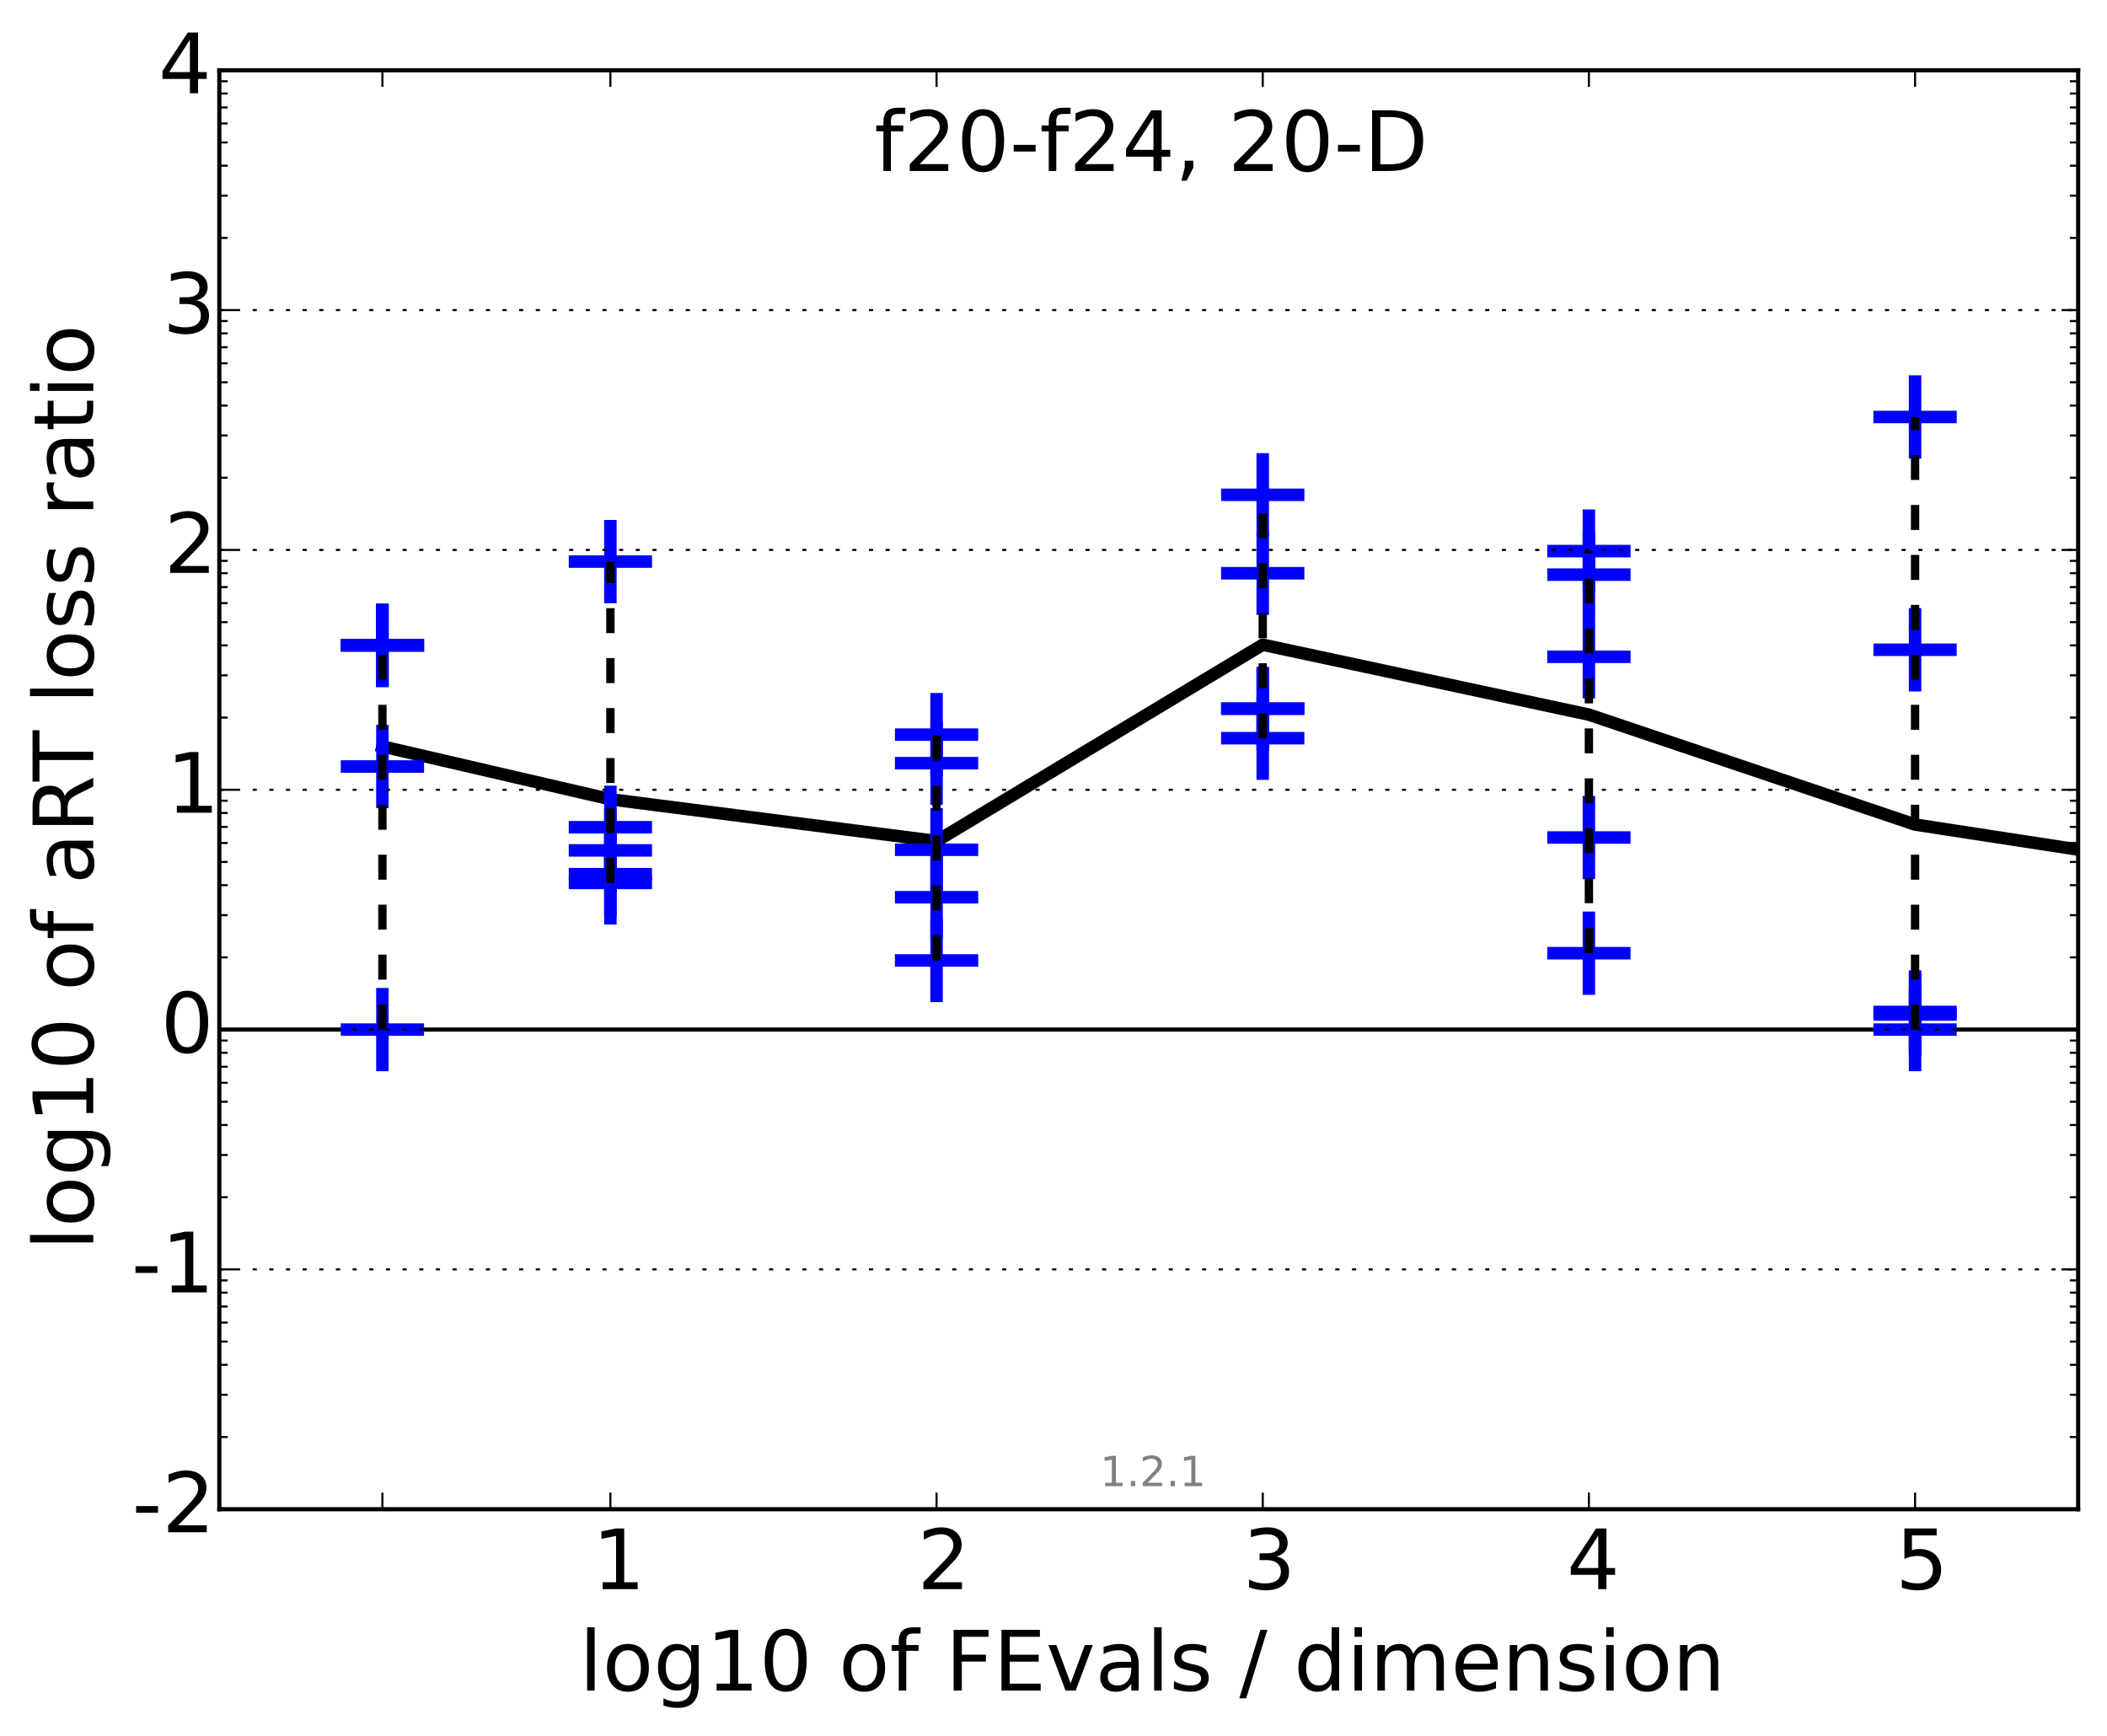 <?xml version="1.0" encoding="utf-8" standalone="no"?>
<!DOCTYPE svg PUBLIC "-//W3C//DTD SVG 1.1//EN"
  "http://www.w3.org/Graphics/SVG/1.1/DTD/svg11.dtd">
<!-- Created with matplotlib (http://matplotlib.org/) -->
<svg height="417pt" version="1.1" viewBox="0 0 506 417" width="506pt" xmlns="http://www.w3.org/2000/svg" xmlns:xlink="http://www.w3.org/1999/xlink">
 <defs>
  <style type="text/css">
*{stroke-linecap:butt;stroke-linejoin:round;}
  </style>
 </defs>
 <g id="figure_1">
  <g id="patch_1">
   <path d="
M0 417.391
L506.272 417.391
L506.272 0
L0 0
z
" style="fill:#ffffff;"/>
  </g>
  <g id="axes_1">
   <g id="patch_2">
    <path d="
M52.672 362.478
L499.072 362.478
L499.072 16.878
L52.672 16.878
z
" style="fill:#ffffff;"/>
   </g>
   <g id="line2d_1">
    <path clip-path="url(#pfbdf36199d)" d="
M52.672 247.278
L499.072 247.278" style="fill:none;stroke:#000000;stroke-linecap:square;"/>
   </g>
   <g id="line2d_2">
    <path clip-path="url(#pfbdf36199d)" d="
M91.837 179.275
L146.587 191.966
L224.917 202.002
L303.247 154.845
L381.577 171.64
L459.907 198.037
L507.272 205.315" style="fill:none;stroke:#000000;stroke-linecap:square;stroke-width:3;"/>
   </g>
   <g id="line2d_3">
    <defs>
     <path d="
M-10 0
L10 0
M0 10
L0 -10" id="m8baf3f8e83" style="stroke:#0000ff;stroke-width:3;"/>
    </defs>
    <g clip-path="url(#pfbdf36199d)">
     <use style="fill:#0000ff;stroke:#0000ff;stroke-width:3;" x="91.837" xlink:href="#m8baf3f8e83" y="154.999"/>
     <use style="fill:#0000ff;stroke:#0000ff;stroke-width:3;" x="91.837" xlink:href="#m8baf3f8e83" y="154.999"/>
     <use style="fill:#0000ff;stroke:#0000ff;stroke-width:3;" x="91.837" xlink:href="#m8baf3f8e83" y="154.999"/>
     <use style="fill:#0000ff;stroke:#0000ff;stroke-width:3;" x="91.837" xlink:href="#m8baf3f8e83" y="247.278"/>
     <use style="fill:#0000ff;stroke:#0000ff;stroke-width:3;" x="91.837" xlink:href="#m8baf3f8e83" y="184.096"/>
    </g>
   </g>
   <g id="line2d_4">
    <path clip-path="url(#pfbdf36199d)" d="
M91.837 247.278
L91.837 154.999" style="fill:none;stroke:#000000;stroke-dasharray:6,6;stroke-dashoffset:0.0;stroke-width:2;"/>
   </g>
   <g id="line2d_5">
    <g clip-path="url(#pfbdf36199d)">
     <use style="fill:#0000ff;stroke:#0000ff;stroke-width:3;" x="146.587" xlink:href="#m8baf3f8e83" y="134.881"/>
     <use style="fill:#0000ff;stroke:#0000ff;stroke-width:3;" x="146.587" xlink:href="#m8baf3f8e83" y="212.06"/>
     <use style="fill:#0000ff;stroke:#0000ff;stroke-width:3;" x="146.587" xlink:href="#m8baf3f8e83" y="204.242"/>
     <use style="fill:#0000ff;stroke:#0000ff;stroke-width:3;" x="146.587" xlink:href="#m8baf3f8e83" y="209.964"/>
     <use style="fill:#0000ff;stroke:#0000ff;stroke-width:3;" x="146.587" xlink:href="#m8baf3f8e83" y="198.684"/>
    </g>
   </g>
   <g id="line2d_6">
    <path clip-path="url(#pfbdf36199d)" d="
M146.587 212.06
L146.587 134.881" style="fill:none;stroke:#000000;stroke-dasharray:6,6;stroke-dashoffset:0.0;stroke-width:2;"/>
   </g>
   <g id="line2d_7">
    <g clip-path="url(#pfbdf36199d)">
     <use style="fill:#0000ff;stroke:#0000ff;stroke-width:3;" x="224.917" xlink:href="#m8baf3f8e83" y="230.677"/>
     <use style="fill:#0000ff;stroke:#0000ff;stroke-width:3;" x="224.917" xlink:href="#m8baf3f8e83" y="204.097"/>
     <use style="fill:#0000ff;stroke:#0000ff;stroke-width:3;" x="224.917" xlink:href="#m8baf3f8e83" y="215.497"/>
     <use style="fill:#0000ff;stroke:#0000ff;stroke-width:3;" x="224.917" xlink:href="#m8baf3f8e83" y="183.302"/>
     <use style="fill:#0000ff;stroke:#0000ff;stroke-width:3;" x="224.917" xlink:href="#m8baf3f8e83" y="176.437"/>
    </g>
   </g>
   <g id="line2d_8">
    <path clip-path="url(#pfbdf36199d)" d="
M224.917 230.677
L224.917 176.437" style="fill:none;stroke:#000000;stroke-dasharray:6,6;stroke-dashoffset:0.0;stroke-width:2;"/>
   </g>
   <g id="line2d_9">
    <g clip-path="url(#pfbdf36199d)">
     <use style="fill:#0000ff;stroke:#0000ff;stroke-width:3;" x="303.247" xlink:href="#m8baf3f8e83" y="170.204"/>
     <use style="fill:#0000ff;stroke:#0000ff;stroke-width:3;" x="303.247" xlink:href="#m8baf3f8e83" y="137.68"/>
     <use style="fill:#0000ff;stroke:#0000ff;stroke-width:3;" x="303.247" xlink:href="#m8baf3f8e83" y="170.209"/>
     <use style="fill:#0000ff;stroke:#0000ff;stroke-width:3;" x="303.247" xlink:href="#m8baf3f8e83" y="177.297"/>
     <use style="fill:#0000ff;stroke:#0000ff;stroke-width:3;" x="303.247" xlink:href="#m8baf3f8e83" y="118.837"/>
    </g>
   </g>
   <g id="line2d_10">
    <path clip-path="url(#pfbdf36199d)" d="
M303.247 177.297
L303.247 118.837" style="fill:none;stroke:#000000;stroke-dasharray:6,6;stroke-dashoffset:0.0;stroke-width:2;"/>
   </g>
   <g id="line2d_11">
    <g clip-path="url(#pfbdf36199d)">
     <use style="fill:#0000ff;stroke:#0000ff;stroke-width:3;" x="381.577" xlink:href="#m8baf3f8e83" y="201.143"/>
     <use style="fill:#0000ff;stroke:#0000ff;stroke-width:3;" x="381.577" xlink:href="#m8baf3f8e83" y="138.015"/>
     <use style="fill:#0000ff;stroke:#0000ff;stroke-width:3;" x="381.577" xlink:href="#m8baf3f8e83" y="132.364"/>
     <use style="fill:#0000ff;stroke:#0000ff;stroke-width:3;" x="381.577" xlink:href="#m8baf3f8e83" y="157.745"/>
     <use style="fill:#0000ff;stroke:#0000ff;stroke-width:3;" x="381.577" xlink:href="#m8baf3f8e83" y="228.934"/>
    </g>
   </g>
   <g id="line2d_12">
    <path clip-path="url(#pfbdf36199d)" d="
M381.577 228.934
L381.577 132.364" style="fill:none;stroke:#000000;stroke-dasharray:6,6;stroke-dashoffset:0.0;stroke-width:2;"/>
   </g>
   <g id="line2d_13">
    <g clip-path="url(#pfbdf36199d)">
     <use style="fill:#0000ff;stroke:#0000ff;stroke-width:3;" x="459.907" xlink:href="#m8baf3f8e83" y="247.278"/>
     <use style="fill:#0000ff;stroke:#0000ff;stroke-width:3;" x="459.907" xlink:href="#m8baf3f8e83" y="243.665"/>
     <use style="fill:#0000ff;stroke:#0000ff;stroke-width:3;" x="459.907" xlink:href="#m8baf3f8e83" y="156.057"/>
     <use style="fill:#0000ff;stroke:#0000ff;stroke-width:3;" x="459.907" xlink:href="#m8baf3f8e83" y="100.145"/>
     <use style="fill:#0000ff;stroke:#0000ff;stroke-width:3;" x="459.907" xlink:href="#m8baf3f8e83" y="243.04"/>
    </g>
   </g>
   <g id="line2d_14">
    <path clip-path="url(#pfbdf36199d)" d="
M459.907 247.278
L459.907 100.145" style="fill:none;stroke:#000000;stroke-dasharray:6,6;stroke-dashoffset:0.0;stroke-width:2;"/>
   </g>
   <g id="line2d_15">
    <g clip-path="url(#pfbdf36199d)">
     <use style="fill:#0000ff;stroke:#0000ff;stroke-width:3;" x="538.237" xlink:href="#m8baf3f8e83" y="247.278"/>
     <use style="fill:#0000ff;stroke:#0000ff;stroke-width:3;" x="538.237" xlink:href="#m8baf3f8e83" y="247.278"/>
     <use style="fill:#0000ff;stroke:#0000ff;stroke-width:3;" x="538.237" xlink:href="#m8baf3f8e83" y="156.057"/>
     <use style="fill:#0000ff;stroke:#0000ff;stroke-width:3;" x="538.237" xlink:href="#m8baf3f8e83" y="156.711"/>
     <use style="fill:#0000ff;stroke:#0000ff;stroke-width:3;" x="538.237" xlink:href="#m8baf3f8e83" y="243.04"/>
    </g>
   </g>
   <g id="line2d_16">
    <path clip-path="url(#pfbdf36199d)" d="
M538.237 247.278" style="fill:none;stroke:#000000;stroke-dasharray:6,6;stroke-dashoffset:0.0;stroke-width:2;"/>
   </g>
   <g id="line2d_17">
    <path clip-path="url(#pfbdf36199d)" d="
M521.149 362.478" style="fill:none;stroke:#000000;stroke-linecap:square;"/>
   </g>
   <g id="patch_3">
    <path d="
M52.672 16.878
L499.072 16.878" style="fill:none;stroke:#000000;stroke-linecap:square;stroke-linejoin:miter;"/>
   </g>
   <g id="patch_4">
    <path d="
M499.072 362.478
L499.072 16.878" style="fill:none;stroke:#000000;stroke-linecap:square;stroke-linejoin:miter;"/>
   </g>
   <g id="patch_5">
    <path d="
M52.672 362.478
L499.072 362.478" style="fill:none;stroke:#000000;stroke-linecap:square;stroke-linejoin:miter;"/>
   </g>
   <g id="patch_6">
    <path d="
M52.672 362.478
L52.672 16.878" style="fill:none;stroke:#000000;stroke-linecap:square;stroke-linejoin:miter;"/>
   </g>
   <g id="matplotlib.axis_1">
    <g id="xtick_1">
     <g id="line2d_18">
      <defs>
       <path d="
M0 0
L0 -4" id="m93b0483c22" style="stroke:#000000;stroke-width:0.5;"/>
      </defs>
      <g>
       <use style="stroke:#000000;stroke-width:0.5;" x="91.837" xlink:href="#m93b0483c22" y="362.478"/>
      </g>
     </g>
     <g id="line2d_19">
      <defs>
       <path d="
M0 0
L0 4" id="m741efc42ff" style="stroke:#000000;stroke-width:0.5;"/>
      </defs>
      <g>
       <use style="stroke:#000000;stroke-width:0.5;" x="91.837" xlink:href="#m741efc42ff" y="16.878"/>
      </g>
     </g>
    </g>
    <g id="xtick_2">
     <g id="line2d_20">
      <g>
       <use style="stroke:#000000;stroke-width:0.5;" x="146.587" xlink:href="#m93b0483c22" y="362.478"/>
      </g>
     </g>
     <g id="line2d_21">
      <g>
       <use style="stroke:#000000;stroke-width:0.5;" x="146.587" xlink:href="#m741efc42ff" y="16.878"/>
      </g>
     </g>
     <g id="text_1">
      <!-- 1 -->
      <defs>
       <path d="
M12.406 8.297
L28.516 8.297
L28.516 63.922
L10.984 60.406
L10.984 69.391
L28.422 72.906
L38.281 72.906
L38.281 8.297
L54.391 8.297
L54.391 0
L12.406 0
z
" id="BitstreamVeraSans-Roman-31"/>
      </defs>
      <g transform="translate(142.247 381.675)scale(0.2 -0.2)">
       <use xlink:href="#BitstreamVeraSans-Roman-31"/>
      </g>
     </g>
    </g>
    <g id="xtick_3">
     <g id="line2d_22">
      <g>
       <use style="stroke:#000000;stroke-width:0.5;" x="224.917" xlink:href="#m93b0483c22" y="362.478"/>
      </g>
     </g>
     <g id="line2d_23">
      <g>
       <use style="stroke:#000000;stroke-width:0.5;" x="224.917" xlink:href="#m741efc42ff" y="16.878"/>
      </g>
     </g>
     <g id="text_2">
      <!-- 2 -->
      <defs>
       <path d="
M19.188 8.297
L53.609 8.297
L53.609 0
L7.328 0
L7.328 8.297
Q12.938 14.109 22.625 23.891
Q32.328 33.688 34.812 36.531
Q39.547 41.844 41.422 45.531
Q43.312 49.219 43.312 52.781
Q43.312 58.594 39.234 62.25
Q35.156 65.922 28.609 65.922
Q23.969 65.922 18.812 64.312
Q13.672 62.703 7.812 59.422
L7.812 69.391
Q13.766 71.781 18.938 73
Q24.125 74.219 28.422 74.219
Q39.75 74.219 46.484 68.547
Q53.219 62.891 53.219 53.422
Q53.219 48.922 51.531 44.891
Q49.859 40.875 45.406 35.406
Q44.188 33.984 37.641 27.219
Q31.109 20.453 19.188 8.297" id="BitstreamVeraSans-Roman-32"/>
      </defs>
      <g transform="translate(220.289 381.675)scale(0.2 -0.2)">
       <use xlink:href="#BitstreamVeraSans-Roman-32"/>
      </g>
     </g>
    </g>
    <g id="xtick_4">
     <g id="line2d_24">
      <g>
       <use style="stroke:#000000;stroke-width:0.5;" x="303.247" xlink:href="#m93b0483c22" y="362.478"/>
      </g>
     </g>
     <g id="line2d_25">
      <g>
       <use style="stroke:#000000;stroke-width:0.5;" x="303.247" xlink:href="#m741efc42ff" y="16.878"/>
      </g>
     </g>
     <g id="text_3">
      <!-- 3 -->
      <defs>
       <path d="
M40.578 39.312
Q47.656 37.797 51.625 33
Q55.609 28.219 55.609 21.188
Q55.609 10.406 48.188 4.484
Q40.766 -1.422 27.094 -1.422
Q22.516 -1.422 17.656 -0.516
Q12.797 0.391 7.625 2.203
L7.625 11.719
Q11.719 9.328 16.594 8.109
Q21.484 6.891 26.812 6.891
Q36.078 6.891 40.938 10.547
Q45.797 14.203 45.797 21.188
Q45.797 27.641 41.281 31.266
Q36.766 34.906 28.719 34.906
L20.219 34.906
L20.219 43.016
L29.109 43.016
Q36.375 43.016 40.234 45.922
Q44.094 48.828 44.094 54.297
Q44.094 59.906 40.109 62.906
Q36.141 65.922 28.719 65.922
Q24.656 65.922 20.016 65.031
Q15.375 64.156 9.812 62.312
L9.812 71.094
Q15.438 72.656 20.344 73.438
Q25.25 74.219 29.594 74.219
Q40.828 74.219 47.359 69.109
Q53.906 64.016 53.906 55.328
Q53.906 49.266 50.438 45.094
Q46.969 40.922 40.578 39.312" id="BitstreamVeraSans-Roman-33"/>
      </defs>
      <g transform="translate(298.449 381.675)scale(0.2 -0.2)">
       <use xlink:href="#BitstreamVeraSans-Roman-33"/>
      </g>
     </g>
    </g>
    <g id="xtick_5">
     <g id="line2d_26">
      <g>
       <use style="stroke:#000000;stroke-width:0.5;" x="381.577" xlink:href="#m93b0483c22" y="362.478"/>
      </g>
     </g>
     <g id="line2d_27">
      <g>
       <use style="stroke:#000000;stroke-width:0.5;" x="381.577" xlink:href="#m741efc42ff" y="16.878"/>
      </g>
     </g>
     <g id="text_4">
      <!-- 4 -->
      <defs>
       <path d="
M37.797 64.312
L12.891 25.391
L37.797 25.391
z

M35.203 72.906
L47.609 72.906
L47.609 25.391
L58.016 25.391
L58.016 17.188
L47.609 17.188
L47.609 0
L37.797 0
L37.797 17.188
L4.891 17.188
L4.891 26.703
z
" id="BitstreamVeraSans-Roman-34"/>
      </defs>
      <g transform="translate(376.264 381.675)scale(0.2 -0.2)">
       <use xlink:href="#BitstreamVeraSans-Roman-34"/>
      </g>
     </g>
    </g>
    <g id="xtick_6">
     <g id="line2d_28">
      <g>
       <use style="stroke:#000000;stroke-width:0.5;" x="459.907" xlink:href="#m93b0483c22" y="362.478"/>
      </g>
     </g>
     <g id="line2d_29">
      <g>
       <use style="stroke:#000000;stroke-width:0.5;" x="459.907" xlink:href="#m741efc42ff" y="16.878"/>
      </g>
     </g>
     <g id="text_5">
      <!-- 5 -->
      <defs>
       <path d="
M10.797 72.906
L49.516 72.906
L49.516 64.594
L19.828 64.594
L19.828 46.734
Q21.969 47.469 24.109 47.828
Q26.266 48.188 28.422 48.188
Q40.625 48.188 47.75 41.5
Q54.891 34.812 54.891 23.391
Q54.891 11.625 47.562 5.094
Q40.234 -1.422 26.906 -1.422
Q22.312 -1.422 17.547 -0.641
Q12.797 0.141 7.719 1.703
L7.719 11.625
Q12.109 9.234 16.797 8.062
Q21.484 6.891 26.703 6.891
Q35.156 6.891 40.078 11.328
Q45.016 15.766 45.016 23.391
Q45.016 31 40.078 35.438
Q35.156 39.891 26.703 39.891
Q22.75 39.891 18.812 39.016
Q14.891 38.141 10.797 36.281
z
" id="BitstreamVeraSans-Roman-35"/>
      </defs>
      <g transform="translate(455.19 381.675)scale(0.2 -0.2)">
       <use xlink:href="#BitstreamVeraSans-Roman-35"/>
      </g>
     </g>
    </g>
    <g id="text_6">
     <!-- log10 of FEvals / dimension -->
     <defs>
      <path id="BitstreamVeraSans-Roman-20"/>
      <path d="
M31.781 66.406
Q24.172 66.406 20.328 58.906
Q16.5 51.422 16.5 36.375
Q16.5 21.391 20.328 13.891
Q24.172 6.391 31.781 6.391
Q39.453 6.391 43.281 13.891
Q47.125 21.391 47.125 36.375
Q47.125 51.422 43.281 58.906
Q39.453 66.406 31.781 66.406
M31.781 74.219
Q44.047 74.219 50.516 64.516
Q56.984 54.828 56.984 36.375
Q56.984 17.969 50.516 8.266
Q44.047 -1.422 31.781 -1.422
Q19.531 -1.422 13.062 8.266
Q6.594 17.969 6.594 36.375
Q6.594 54.828 13.062 64.516
Q19.531 74.219 31.781 74.219" id="BitstreamVeraSans-Roman-30"/>
      <path d="
M56.203 29.594
L56.203 25.203
L14.891 25.203
Q15.484 15.922 20.484 11.062
Q25.484 6.203 34.422 6.203
Q39.594 6.203 44.453 7.469
Q49.312 8.734 54.109 11.281
L54.109 2.781
Q49.266 0.734 44.188 -0.344
Q39.109 -1.422 33.891 -1.422
Q20.797 -1.422 13.156 6.188
Q5.516 13.812 5.516 26.812
Q5.516 40.234 12.766 48.109
Q20.016 56 32.328 56
Q43.359 56 49.781 48.891
Q56.203 41.797 56.203 29.594
M47.219 32.234
Q47.125 39.594 43.094 43.984
Q39.062 48.391 32.422 48.391
Q24.906 48.391 20.391 44.141
Q15.875 39.891 15.188 32.172
z
" id="BitstreamVeraSans-Roman-65"/>
      <path d="
M54.891 33.016
L54.891 0
L45.906 0
L45.906 32.719
Q45.906 40.484 42.875 44.328
Q39.844 48.188 33.797 48.188
Q26.516 48.188 22.312 43.547
Q18.109 38.922 18.109 30.906
L18.109 0
L9.078 0
L9.078 54.688
L18.109 54.688
L18.109 46.188
Q21.344 51.125 25.703 53.562
Q30.078 56 35.797 56
Q45.219 56 50.047 50.172
Q54.891 44.344 54.891 33.016" id="BitstreamVeraSans-Roman-6e"/>
      <path d="
M52 44.188
Q55.375 50.25 60.062 53.125
Q64.75 56 71.094 56
Q79.641 56 84.281 50.016
Q88.922 44.047 88.922 33.016
L88.922 0
L79.891 0
L79.891 32.719
Q79.891 40.578 77.094 44.375
Q74.312 48.188 68.609 48.188
Q61.625 48.188 57.562 43.547
Q53.516 38.922 53.516 30.906
L53.516 0
L44.484 0
L44.484 32.719
Q44.484 40.625 41.703 44.406
Q38.922 48.188 33.109 48.188
Q26.219 48.188 22.156 43.531
Q18.109 38.875 18.109 30.906
L18.109 0
L9.078 0
L9.078 54.688
L18.109 54.688
L18.109 46.188
Q21.188 51.219 25.484 53.609
Q29.781 56 35.688 56
Q41.656 56 45.828 52.969
Q50 49.953 52 44.188" id="BitstreamVeraSans-Roman-6d"/>
      <path d="
M30.609 48.391
Q23.391 48.391 19.188 42.75
Q14.984 37.109 14.984 27.297
Q14.984 17.484 19.156 11.844
Q23.344 6.203 30.609 6.203
Q37.797 6.203 41.984 11.859
Q46.188 17.531 46.188 27.297
Q46.188 37.016 41.984 42.703
Q37.797 48.391 30.609 48.391
M30.609 56
Q42.328 56 49.016 48.375
Q55.719 40.766 55.719 27.297
Q55.719 13.875 49.016 6.219
Q42.328 -1.422 30.609 -1.422
Q18.844 -1.422 12.172 6.219
Q5.516 13.875 5.516 27.297
Q5.516 40.766 12.172 48.375
Q18.844 56 30.609 56" id="BitstreamVeraSans-Roman-6f"/>
      <path d="
M9.422 75.984
L18.406 75.984
L18.406 0
L9.422 0
z
" id="BitstreamVeraSans-Roman-6c"/>
      <path d="
M9.812 72.906
L51.703 72.906
L51.703 64.594
L19.672 64.594
L19.672 43.109
L48.578 43.109
L48.578 34.812
L19.672 34.812
L19.672 0
L9.812 0
z
" id="BitstreamVeraSans-Roman-46"/>
      <path d="
M9.812 72.906
L55.906 72.906
L55.906 64.594
L19.672 64.594
L19.672 43.016
L54.391 43.016
L54.391 34.719
L19.672 34.719
L19.672 8.297
L56.781 8.297
L56.781 0
L9.812 0
z
" id="BitstreamVeraSans-Roman-45"/>
      <path d="
M9.422 54.688
L18.406 54.688
L18.406 0
L9.422 0
z

M9.422 75.984
L18.406 75.984
L18.406 64.594
L9.422 64.594
z
" id="BitstreamVeraSans-Roman-69"/>
      <path d="
M25.391 72.906
L33.688 72.906
L8.297 -9.281
L0 -9.281
z
" id="BitstreamVeraSans-Roman-2f"/>
      <path d="
M2.984 54.688
L12.5 54.688
L29.594 8.797
L46.688 54.688
L56.203 54.688
L35.688 0
L23.484 0
z
" id="BitstreamVeraSans-Roman-76"/>
      <path d="
M45.406 46.391
L45.406 75.984
L54.391 75.984
L54.391 0
L45.406 0
L45.406 8.203
Q42.578 3.328 38.25 0.953
Q33.938 -1.422 27.875 -1.422
Q17.969 -1.422 11.734 6.484
Q5.516 14.406 5.516 27.297
Q5.516 40.188 11.734 48.094
Q17.969 56 27.875 56
Q33.938 56 38.25 53.625
Q42.578 51.266 45.406 46.391
M14.797 27.297
Q14.797 17.391 18.875 11.75
Q22.953 6.109 30.078 6.109
Q37.203 6.109 41.297 11.75
Q45.406 17.391 45.406 27.297
Q45.406 37.203 41.297 42.844
Q37.203 48.484 30.078 48.484
Q22.953 48.484 18.875 42.844
Q14.797 37.203 14.797 27.297" id="BitstreamVeraSans-Roman-64"/>
      <path d="
M45.406 27.984
Q45.406 37.75 41.375 43.109
Q37.359 48.484 30.078 48.484
Q22.859 48.484 18.828 43.109
Q14.797 37.75 14.797 27.984
Q14.797 18.266 18.828 12.891
Q22.859 7.516 30.078 7.516
Q37.359 7.516 41.375 12.891
Q45.406 18.266 45.406 27.984
M54.391 6.781
Q54.391 -7.172 48.188 -13.984
Q42 -20.797 29.203 -20.797
Q24.469 -20.797 20.266 -20.094
Q16.062 -19.391 12.109 -17.922
L12.109 -9.188
Q16.062 -11.328 19.922 -12.344
Q23.781 -13.375 27.781 -13.375
Q36.625 -13.375 41.016 -8.766
Q45.406 -4.156 45.406 5.172
L45.406 9.625
Q42.625 4.781 38.281 2.391
Q33.938 0 27.875 0
Q17.828 0 11.672 7.656
Q5.516 15.328 5.516 27.984
Q5.516 40.672 11.672 48.328
Q17.828 56 27.875 56
Q33.938 56 38.281 53.609
Q42.625 51.219 45.406 46.391
L45.406 54.688
L54.391 54.688
z
" id="BitstreamVeraSans-Roman-67"/>
      <path d="
M37.109 75.984
L37.109 68.5
L28.516 68.5
Q23.688 68.5 21.797 66.547
Q19.922 64.594 19.922 59.516
L19.922 54.688
L34.719 54.688
L34.719 47.703
L19.922 47.703
L19.922 0
L10.891 0
L10.891 47.703
L2.297 47.703
L2.297 54.688
L10.891 54.688
L10.891 58.5
Q10.891 67.625 15.141 71.797
Q19.391 75.984 28.609 75.984
z
" id="BitstreamVeraSans-Roman-66"/>
      <path d="
M34.281 27.484
Q23.391 27.484 19.188 25
Q14.984 22.516 14.984 16.5
Q14.984 11.719 18.141 8.906
Q21.297 6.109 26.703 6.109
Q34.188 6.109 38.703 11.406
Q43.219 16.703 43.219 25.484
L43.219 27.484
z

M52.203 31.203
L52.203 0
L43.219 0
L43.219 8.297
Q40.141 3.328 35.547 0.953
Q30.953 -1.422 24.312 -1.422
Q15.922 -1.422 10.953 3.297
Q6 8.016 6 15.922
Q6 25.141 12.172 29.828
Q18.359 34.516 30.609 34.516
L43.219 34.516
L43.219 35.406
Q43.219 41.609 39.141 45
Q35.062 48.391 27.688 48.391
Q23 48.391 18.547 47.266
Q14.109 46.141 10.016 43.891
L10.016 52.203
Q14.938 54.109 19.578 55.047
Q24.219 56 28.609 56
Q40.484 56 46.344 49.844
Q52.203 43.703 52.203 31.203" id="BitstreamVeraSans-Roman-61"/>
      <path d="
M44.281 53.078
L44.281 44.578
Q40.484 46.531 36.375 47.5
Q32.281 48.484 27.875 48.484
Q21.188 48.484 17.844 46.438
Q14.5 44.391 14.5 40.281
Q14.5 37.156 16.891 35.375
Q19.281 33.594 26.516 31.984
L29.594 31.297
Q39.156 29.25 43.188 25.516
Q47.219 21.781 47.219 15.094
Q47.219 7.469 41.188 3.016
Q35.156 -1.422 24.609 -1.422
Q20.219 -1.422 15.453 -0.562
Q10.688 0.297 5.422 2
L5.422 11.281
Q10.406 8.688 15.234 7.391
Q20.062 6.109 24.812 6.109
Q31.156 6.109 34.562 8.281
Q37.984 10.453 37.984 14.406
Q37.984 18.062 35.516 20.016
Q33.062 21.969 24.703 23.781
L21.578 24.516
Q13.234 26.266 9.516 29.906
Q5.812 33.547 5.812 39.891
Q5.812 47.609 11.281 51.797
Q16.75 56 26.812 56
Q31.781 56 36.172 55.266
Q40.578 54.547 44.281 53.078" id="BitstreamVeraSans-Roman-73"/>
     </defs>
     <g transform="translate(139.123 406.031)scale(0.2 -0.2)">
      <use xlink:href="#BitstreamVeraSans-Roman-6c"/>
      <use x="27.783" xlink:href="#BitstreamVeraSans-Roman-6f"/>
      <use x="88.965" xlink:href="#BitstreamVeraSans-Roman-67"/>
      <use x="152.441" xlink:href="#BitstreamVeraSans-Roman-31"/>
      <use x="216.064" xlink:href="#BitstreamVeraSans-Roman-30"/>
      <use x="279.688" xlink:href="#BitstreamVeraSans-Roman-20"/>
      <use x="311.475" xlink:href="#BitstreamVeraSans-Roman-6f"/>
      <use x="372.656" xlink:href="#BitstreamVeraSans-Roman-66"/>
      <use x="407.861" xlink:href="#BitstreamVeraSans-Roman-20"/>
      <use x="439.648" xlink:href="#BitstreamVeraSans-Roman-46"/>
      <use x="497.168" xlink:href="#BitstreamVeraSans-Roman-45"/>
      <use x="560.352" xlink:href="#BitstreamVeraSans-Roman-76"/>
      <use x="619.531" xlink:href="#BitstreamVeraSans-Roman-61"/>
      <use x="680.811" xlink:href="#BitstreamVeraSans-Roman-6c"/>
      <use x="708.594" xlink:href="#BitstreamVeraSans-Roman-73"/>
      <use x="760.693" xlink:href="#BitstreamVeraSans-Roman-20"/>
      <use x="792.48" xlink:href="#BitstreamVeraSans-Roman-2f"/>
      <use x="826.172" xlink:href="#BitstreamVeraSans-Roman-20"/>
      <use x="857.959" xlink:href="#BitstreamVeraSans-Roman-64"/>
      <use x="921.436" xlink:href="#BitstreamVeraSans-Roman-69"/>
      <use x="949.219" xlink:href="#BitstreamVeraSans-Roman-6d"/>
      <use x="1046.631" xlink:href="#BitstreamVeraSans-Roman-65"/>
      <use x="1108.154" xlink:href="#BitstreamVeraSans-Roman-6e"/>
      <use x="1171.533" xlink:href="#BitstreamVeraSans-Roman-73"/>
      <use x="1223.633" xlink:href="#BitstreamVeraSans-Roman-69"/>
      <use x="1251.416" xlink:href="#BitstreamVeraSans-Roman-6f"/>
      <use x="1312.598" xlink:href="#BitstreamVeraSans-Roman-6e"/>
     </g>
    </g>
   </g>
   <g id="matplotlib.axis_2">
    <g id="ytick_1">
     <g id="line2d_30">
      <path clip-path="url(#pfbdf36199d)" d="
M52.672 362.478
L499.072 362.478" style="fill:none;stroke:#000000;stroke-dasharray:1,3;stroke-dashoffset:0.0;stroke-width:0.5;"/>
     </g>
     <g id="line2d_31">
      <defs>
       <path d="
M0 0
L4 0" id="m728421d6d4" style="stroke:#000000;stroke-width:0.5;"/>
      </defs>
      <g>
       <use style="stroke:#000000;stroke-width:0.5;" x="52.672" xlink:href="#m728421d6d4" y="362.478"/>
      </g>
     </g>
     <g id="line2d_32">
      <defs>
       <path d="
M0 0
L-4 0" id="mcb0005524f" style="stroke:#000000;stroke-width:0.5;"/>
      </defs>
      <g>
       <use style="stroke:#000000;stroke-width:0.5;" x="499.072" xlink:href="#mcb0005524f" y="362.478"/>
      </g>
     </g>
     <g id="text_7">
      <!-- -2 -->
      <defs>
       <path d="
M4.891 31.391
L31.203 31.391
L31.203 23.391
L4.891 23.391
z
" id="BitstreamVeraSans-Roman-2d"/>
      </defs>
      <g transform="translate(31.712 367.997)scale(0.2 -0.2)">
       <use xlink:href="#BitstreamVeraSans-Roman-2d"/>
       <use x="36.084" xlink:href="#BitstreamVeraSans-Roman-32"/>
      </g>
     </g>
    </g>
    <g id="ytick_2">
     <g id="line2d_33">
      <path clip-path="url(#pfbdf36199d)" d="
M52.672 304.878
L499.072 304.878" style="fill:none;stroke:#000000;stroke-dasharray:1,3;stroke-dashoffset:0.0;stroke-width:0.5;"/>
     </g>
     <g id="line2d_34">
      <g>
       <use style="stroke:#000000;stroke-width:0.5;" x="52.672" xlink:href="#m728421d6d4" y="304.878"/>
      </g>
     </g>
     <g id="line2d_35">
      <g>
       <use style="stroke:#000000;stroke-width:0.5;" x="499.072" xlink:href="#mcb0005524f" y="304.878"/>
      </g>
     </g>
     <g id="text_8">
      <!-- -1 -->
      <g transform="translate(31.556 310.397)scale(0.2 -0.2)">
       <use xlink:href="#BitstreamVeraSans-Roman-2d"/>
       <use x="36.084" xlink:href="#BitstreamVeraSans-Roman-31"/>
      </g>
     </g>
    </g>
    <g id="ytick_3">
     <g id="line2d_36">
      <path clip-path="url(#pfbdf36199d)" d="
M52.672 247.278
L499.072 247.278" style="fill:none;stroke:#000000;stroke-dasharray:1,3;stroke-dashoffset:0.0;stroke-width:0.5;"/>
     </g>
     <g id="line2d_37">
      <g>
       <use style="stroke:#000000;stroke-width:0.5;" x="52.672" xlink:href="#m728421d6d4" y="247.278"/>
      </g>
     </g>
     <g id="line2d_38">
      <g>
       <use style="stroke:#000000;stroke-width:0.5;" x="499.072" xlink:href="#mcb0005524f" y="247.278"/>
      </g>
     </g>
     <g id="text_9">
      <!-- 0 -->
      <g transform="translate(38.594 252.797)scale(0.2 -0.2)">
       <use xlink:href="#BitstreamVeraSans-Roman-30"/>
      </g>
     </g>
    </g>
    <g id="ytick_4">
     <g id="line2d_39">
      <path clip-path="url(#pfbdf36199d)" d="
M52.672 189.678
L499.072 189.678" style="fill:none;stroke:#000000;stroke-dasharray:1,3;stroke-dashoffset:0.0;stroke-width:0.5;"/>
     </g>
     <g id="line2d_40">
      <g>
       <use style="stroke:#000000;stroke-width:0.5;" x="52.672" xlink:href="#m728421d6d4" y="189.678"/>
      </g>
     </g>
     <g id="line2d_41">
      <g>
       <use style="stroke:#000000;stroke-width:0.5;" x="499.072" xlink:href="#mcb0005524f" y="189.678"/>
      </g>
     </g>
     <g id="text_10">
      <!-- 1 -->
      <g transform="translate(39.991 195.197)scale(0.2 -0.2)">
       <use xlink:href="#BitstreamVeraSans-Roman-31"/>
      </g>
     </g>
    </g>
    <g id="ytick_5">
     <g id="line2d_42">
      <path clip-path="url(#pfbdf36199d)" d="
M52.672 132.078
L499.072 132.078" style="fill:none;stroke:#000000;stroke-dasharray:1,3;stroke-dashoffset:0.0;stroke-width:0.5;"/>
     </g>
     <g id="line2d_43">
      <g>
       <use style="stroke:#000000;stroke-width:0.5;" x="52.672" xlink:href="#m728421d6d4" y="132.078"/>
      </g>
     </g>
     <g id="line2d_44">
      <g>
       <use style="stroke:#000000;stroke-width:0.5;" x="499.072" xlink:href="#mcb0005524f" y="132.078"/>
      </g>
     </g>
     <g id="text_11">
      <!-- 2 -->
      <g transform="translate(39.416 137.597)scale(0.2 -0.2)">
       <use xlink:href="#BitstreamVeraSans-Roman-32"/>
      </g>
     </g>
    </g>
    <g id="ytick_6">
     <g id="line2d_45">
      <path clip-path="url(#pfbdf36199d)" d="
M52.672 74.478
L499.072 74.478" style="fill:none;stroke:#000000;stroke-dasharray:1,3;stroke-dashoffset:0.0;stroke-width:0.5;"/>
     </g>
     <g id="line2d_46">
      <g>
       <use style="stroke:#000000;stroke-width:0.5;" x="52.672" xlink:href="#m728421d6d4" y="74.478"/>
      </g>
     </g>
     <g id="line2d_47">
      <g>
       <use style="stroke:#000000;stroke-width:0.5;" x="499.072" xlink:href="#mcb0005524f" y="74.478"/>
      </g>
     </g>
     <g id="text_12">
      <!-- 3 -->
      <g transform="translate(39.075 79.997)scale(0.2 -0.2)">
       <use xlink:href="#BitstreamVeraSans-Roman-33"/>
      </g>
     </g>
    </g>
    <g id="ytick_7">
     <g id="line2d_48">
      <path clip-path="url(#pfbdf36199d)" d="
M52.672 16.878
L499.072 16.878" style="fill:none;stroke:#000000;stroke-dasharray:1,3;stroke-dashoffset:0.0;stroke-width:0.5;"/>
     </g>
     <g id="line2d_49">
      <g>
       <use style="stroke:#000000;stroke-width:0.5;" x="52.672" xlink:href="#m728421d6d4" y="16.878"/>
      </g>
     </g>
     <g id="line2d_50">
      <g>
       <use style="stroke:#000000;stroke-width:0.5;" x="499.072" xlink:href="#mcb0005524f" y="16.878"/>
      </g>
     </g>
     <g id="text_13">
      <!-- 4 -->
      <g transform="translate(38.047 22.397)scale(0.2 -0.2)">
       <use xlink:href="#BitstreamVeraSans-Roman-34"/>
      </g>
     </g>
    </g>
    <g id="ytick_8">
     <g id="line2d_51">
      <defs>
       <path d="
M0 0
L2 0" id="mf0c55a9a47" style="stroke:#000000;stroke-width:0.5;"/>
      </defs>
      <g>
       <use style="stroke:#000000;stroke-width:0.5;" x="52.672" xlink:href="#mf0c55a9a47" y="345.139"/>
      </g>
     </g>
     <g id="line2d_52">
      <defs>
       <path d="
M0 0
L-2 0" id="ma4f294b3af" style="stroke:#000000;stroke-width:0.5;"/>
      </defs>
      <g>
       <use style="stroke:#000000;stroke-width:0.5;" x="499.072" xlink:href="#ma4f294b3af" y="345.139"/>
      </g>
     </g>
    </g>
    <g id="ytick_9">
     <g id="line2d_53">
      <g>
       <use style="stroke:#000000;stroke-width:0.5;" x="52.672" xlink:href="#mf0c55a9a47" y="334.996"/>
      </g>
     </g>
     <g id="line2d_54">
      <g>
       <use style="stroke:#000000;stroke-width:0.5;" x="499.072" xlink:href="#ma4f294b3af" y="334.996"/>
      </g>
     </g>
    </g>
    <g id="ytick_10">
     <g id="line2d_55">
      <g>
       <use style="stroke:#000000;stroke-width:0.5;" x="52.672" xlink:href="#mf0c55a9a47" y="327.799"/>
      </g>
     </g>
     <g id="line2d_56">
      <g>
       <use style="stroke:#000000;stroke-width:0.5;" x="499.072" xlink:href="#ma4f294b3af" y="327.799"/>
      </g>
     </g>
    </g>
    <g id="ytick_11">
     <g id="line2d_57">
      <g>
       <use style="stroke:#000000;stroke-width:0.5;" x="52.672" xlink:href="#mf0c55a9a47" y="322.217"/>
      </g>
     </g>
     <g id="line2d_58">
      <g>
       <use style="stroke:#000000;stroke-width:0.5;" x="499.072" xlink:href="#ma4f294b3af" y="322.217"/>
      </g>
     </g>
    </g>
    <g id="ytick_12">
     <g id="line2d_59">
      <g>
       <use style="stroke:#000000;stroke-width:0.5;" x="52.672" xlink:href="#mf0c55a9a47" y="317.657"/>
      </g>
     </g>
     <g id="line2d_60">
      <g>
       <use style="stroke:#000000;stroke-width:0.5;" x="499.072" xlink:href="#ma4f294b3af" y="317.657"/>
      </g>
     </g>
    </g>
    <g id="ytick_13">
     <g id="line2d_61">
      <g>
       <use style="stroke:#000000;stroke-width:0.5;" x="52.672" xlink:href="#mf0c55a9a47" y="313.8"/>
      </g>
     </g>
     <g id="line2d_62">
      <g>
       <use style="stroke:#000000;stroke-width:0.5;" x="499.072" xlink:href="#ma4f294b3af" y="313.8"/>
      </g>
     </g>
    </g>
    <g id="ytick_14">
     <g id="line2d_63">
      <g>
       <use style="stroke:#000000;stroke-width:0.5;" x="52.672" xlink:href="#mf0c55a9a47" y="310.46"/>
      </g>
     </g>
     <g id="line2d_64">
      <g>
       <use style="stroke:#000000;stroke-width:0.5;" x="499.072" xlink:href="#ma4f294b3af" y="310.46"/>
      </g>
     </g>
    </g>
    <g id="ytick_15">
     <g id="line2d_65">
      <g>
       <use style="stroke:#000000;stroke-width:0.5;" x="52.672" xlink:href="#mf0c55a9a47" y="307.514"/>
      </g>
     </g>
     <g id="line2d_66">
      <g>
       <use style="stroke:#000000;stroke-width:0.5;" x="499.072" xlink:href="#ma4f294b3af" y="307.514"/>
      </g>
     </g>
    </g>
    <g id="ytick_16">
     <g id="line2d_67">
      <g>
       <use style="stroke:#000000;stroke-width:0.5;" x="52.672" xlink:href="#mf0c55a9a47" y="287.539"/>
      </g>
     </g>
     <g id="line2d_68">
      <g>
       <use style="stroke:#000000;stroke-width:0.5;" x="499.072" xlink:href="#ma4f294b3af" y="287.539"/>
      </g>
     </g>
    </g>
    <g id="ytick_17">
     <g id="line2d_69">
      <g>
       <use style="stroke:#000000;stroke-width:0.5;" x="52.672" xlink:href="#mf0c55a9a47" y="277.396"/>
      </g>
     </g>
     <g id="line2d_70">
      <g>
       <use style="stroke:#000000;stroke-width:0.5;" x="499.072" xlink:href="#ma4f294b3af" y="277.396"/>
      </g>
     </g>
    </g>
    <g id="ytick_18">
     <g id="line2d_71">
      <g>
       <use style="stroke:#000000;stroke-width:0.5;" x="52.672" xlink:href="#mf0c55a9a47" y="270.199"/>
      </g>
     </g>
     <g id="line2d_72">
      <g>
       <use style="stroke:#000000;stroke-width:0.5;" x="499.072" xlink:href="#ma4f294b3af" y="270.199"/>
      </g>
     </g>
    </g>
    <g id="ytick_19">
     <g id="line2d_73">
      <g>
       <use style="stroke:#000000;stroke-width:0.5;" x="52.672" xlink:href="#mf0c55a9a47" y="264.617"/>
      </g>
     </g>
     <g id="line2d_74">
      <g>
       <use style="stroke:#000000;stroke-width:0.5;" x="499.072" xlink:href="#ma4f294b3af" y="264.617"/>
      </g>
     </g>
    </g>
    <g id="ytick_20">
     <g id="line2d_75">
      <g>
       <use style="stroke:#000000;stroke-width:0.5;" x="52.672" xlink:href="#mf0c55a9a47" y="260.057"/>
      </g>
     </g>
     <g id="line2d_76">
      <g>
       <use style="stroke:#000000;stroke-width:0.5;" x="499.072" xlink:href="#ma4f294b3af" y="260.057"/>
      </g>
     </g>
    </g>
    <g id="ytick_21">
     <g id="line2d_77">
      <g>
       <use style="stroke:#000000;stroke-width:0.5;" x="52.672" xlink:href="#mf0c55a9a47" y="256.2"/>
      </g>
     </g>
     <g id="line2d_78">
      <g>
       <use style="stroke:#000000;stroke-width:0.5;" x="499.072" xlink:href="#ma4f294b3af" y="256.2"/>
      </g>
     </g>
    </g>
    <g id="ytick_22">
     <g id="line2d_79">
      <g>
       <use style="stroke:#000000;stroke-width:0.5;" x="52.672" xlink:href="#mf0c55a9a47" y="252.86"/>
      </g>
     </g>
     <g id="line2d_80">
      <g>
       <use style="stroke:#000000;stroke-width:0.5;" x="499.072" xlink:href="#ma4f294b3af" y="252.86"/>
      </g>
     </g>
    </g>
    <g id="ytick_23">
     <g id="line2d_81">
      <g>
       <use style="stroke:#000000;stroke-width:0.5;" x="52.672" xlink:href="#mf0c55a9a47" y="249.914"/>
      </g>
     </g>
     <g id="line2d_82">
      <g>
       <use style="stroke:#000000;stroke-width:0.5;" x="499.072" xlink:href="#ma4f294b3af" y="249.914"/>
      </g>
     </g>
    </g>
    <g id="ytick_24">
     <g id="line2d_83">
      <g>
       <use style="stroke:#000000;stroke-width:0.5;" x="52.672" xlink:href="#mf0c55a9a47" y="229.939"/>
      </g>
     </g>
     <g id="line2d_84">
      <g>
       <use style="stroke:#000000;stroke-width:0.5;" x="499.072" xlink:href="#ma4f294b3af" y="229.939"/>
      </g>
     </g>
    </g>
    <g id="ytick_25">
     <g id="line2d_85">
      <g>
       <use style="stroke:#000000;stroke-width:0.5;" x="52.672" xlink:href="#mf0c55a9a47" y="219.796"/>
      </g>
     </g>
     <g id="line2d_86">
      <g>
       <use style="stroke:#000000;stroke-width:0.5;" x="499.072" xlink:href="#ma4f294b3af" y="219.796"/>
      </g>
     </g>
    </g>
    <g id="ytick_26">
     <g id="line2d_87">
      <g>
       <use style="stroke:#000000;stroke-width:0.5;" x="52.672" xlink:href="#mf0c55a9a47" y="212.599"/>
      </g>
     </g>
     <g id="line2d_88">
      <g>
       <use style="stroke:#000000;stroke-width:0.5;" x="499.072" xlink:href="#ma4f294b3af" y="212.599"/>
      </g>
     </g>
    </g>
    <g id="ytick_27">
     <g id="line2d_89">
      <g>
       <use style="stroke:#000000;stroke-width:0.5;" x="52.672" xlink:href="#mf0c55a9a47" y="207.017"/>
      </g>
     </g>
     <g id="line2d_90">
      <g>
       <use style="stroke:#000000;stroke-width:0.5;" x="499.072" xlink:href="#ma4f294b3af" y="207.017"/>
      </g>
     </g>
    </g>
    <g id="ytick_28">
     <g id="line2d_91">
      <g>
       <use style="stroke:#000000;stroke-width:0.5;" x="52.672" xlink:href="#mf0c55a9a47" y="202.457"/>
      </g>
     </g>
     <g id="line2d_92">
      <g>
       <use style="stroke:#000000;stroke-width:0.5;" x="499.072" xlink:href="#ma4f294b3af" y="202.457"/>
      </g>
     </g>
    </g>
    <g id="ytick_29">
     <g id="line2d_93">
      <g>
       <use style="stroke:#000000;stroke-width:0.5;" x="52.672" xlink:href="#mf0c55a9a47" y="198.6"/>
      </g>
     </g>
     <g id="line2d_94">
      <g>
       <use style="stroke:#000000;stroke-width:0.5;" x="499.072" xlink:href="#ma4f294b3af" y="198.6"/>
      </g>
     </g>
    </g>
    <g id="ytick_30">
     <g id="line2d_95">
      <g>
       <use style="stroke:#000000;stroke-width:0.5;" x="52.672" xlink:href="#mf0c55a9a47" y="195.26"/>
      </g>
     </g>
     <g id="line2d_96">
      <g>
       <use style="stroke:#000000;stroke-width:0.5;" x="499.072" xlink:href="#ma4f294b3af" y="195.26"/>
      </g>
     </g>
    </g>
    <g id="ytick_31">
     <g id="line2d_97">
      <g>
       <use style="stroke:#000000;stroke-width:0.5;" x="52.672" xlink:href="#mf0c55a9a47" y="192.314"/>
      </g>
     </g>
     <g id="line2d_98">
      <g>
       <use style="stroke:#000000;stroke-width:0.5;" x="499.072" xlink:href="#ma4f294b3af" y="192.314"/>
      </g>
     </g>
    </g>
    <g id="ytick_32">
     <g id="line2d_99">
      <g>
       <use style="stroke:#000000;stroke-width:0.5;" x="52.672" xlink:href="#mf0c55a9a47" y="172.339"/>
      </g>
     </g>
     <g id="line2d_100">
      <g>
       <use style="stroke:#000000;stroke-width:0.5;" x="499.072" xlink:href="#ma4f294b3af" y="172.339"/>
      </g>
     </g>
    </g>
    <g id="ytick_33">
     <g id="line2d_101">
      <g>
       <use style="stroke:#000000;stroke-width:0.5;" x="52.672" xlink:href="#mf0c55a9a47" y="162.196"/>
      </g>
     </g>
     <g id="line2d_102">
      <g>
       <use style="stroke:#000000;stroke-width:0.5;" x="499.072" xlink:href="#ma4f294b3af" y="162.196"/>
      </g>
     </g>
    </g>
    <g id="ytick_34">
     <g id="line2d_103">
      <g>
       <use style="stroke:#000000;stroke-width:0.5;" x="52.672" xlink:href="#mf0c55a9a47" y="154.999"/>
      </g>
     </g>
     <g id="line2d_104">
      <g>
       <use style="stroke:#000000;stroke-width:0.5;" x="499.072" xlink:href="#ma4f294b3af" y="154.999"/>
      </g>
     </g>
    </g>
    <g id="ytick_35">
     <g id="line2d_105">
      <g>
       <use style="stroke:#000000;stroke-width:0.5;" x="52.672" xlink:href="#mf0c55a9a47" y="149.417"/>
      </g>
     </g>
     <g id="line2d_106">
      <g>
       <use style="stroke:#000000;stroke-width:0.5;" x="499.072" xlink:href="#ma4f294b3af" y="149.417"/>
      </g>
     </g>
    </g>
    <g id="ytick_36">
     <g id="line2d_107">
      <g>
       <use style="stroke:#000000;stroke-width:0.5;" x="52.672" xlink:href="#mf0c55a9a47" y="144.857"/>
      </g>
     </g>
     <g id="line2d_108">
      <g>
       <use style="stroke:#000000;stroke-width:0.5;" x="499.072" xlink:href="#ma4f294b3af" y="144.857"/>
      </g>
     </g>
    </g>
    <g id="ytick_37">
     <g id="line2d_109">
      <g>
       <use style="stroke:#000000;stroke-width:0.5;" x="52.672" xlink:href="#mf0c55a9a47" y="141"/>
      </g>
     </g>
     <g id="line2d_110">
      <g>
       <use style="stroke:#000000;stroke-width:0.5;" x="499.072" xlink:href="#ma4f294b3af" y="141"/>
      </g>
     </g>
    </g>
    <g id="ytick_38">
     <g id="line2d_111">
      <g>
       <use style="stroke:#000000;stroke-width:0.5;" x="52.672" xlink:href="#mf0c55a9a47" y="137.66"/>
      </g>
     </g>
     <g id="line2d_112">
      <g>
       <use style="stroke:#000000;stroke-width:0.5;" x="499.072" xlink:href="#ma4f294b3af" y="137.66"/>
      </g>
     </g>
    </g>
    <g id="ytick_39">
     <g id="line2d_113">
      <g>
       <use style="stroke:#000000;stroke-width:0.5;" x="52.672" xlink:href="#mf0c55a9a47" y="134.714"/>
      </g>
     </g>
     <g id="line2d_114">
      <g>
       <use style="stroke:#000000;stroke-width:0.5;" x="499.072" xlink:href="#ma4f294b3af" y="134.714"/>
      </g>
     </g>
    </g>
    <g id="ytick_40">
     <g id="line2d_115">
      <g>
       <use style="stroke:#000000;stroke-width:0.5;" x="52.672" xlink:href="#mf0c55a9a47" y="114.739"/>
      </g>
     </g>
     <g id="line2d_116">
      <g>
       <use style="stroke:#000000;stroke-width:0.5;" x="499.072" xlink:href="#ma4f294b3af" y="114.739"/>
      </g>
     </g>
    </g>
    <g id="ytick_41">
     <g id="line2d_117">
      <g>
       <use style="stroke:#000000;stroke-width:0.5;" x="52.672" xlink:href="#mf0c55a9a47" y="104.596"/>
      </g>
     </g>
     <g id="line2d_118">
      <g>
       <use style="stroke:#000000;stroke-width:0.5;" x="499.072" xlink:href="#ma4f294b3af" y="104.596"/>
      </g>
     </g>
    </g>
    <g id="ytick_42">
     <g id="line2d_119">
      <g>
       <use style="stroke:#000000;stroke-width:0.5;" x="52.672" xlink:href="#mf0c55a9a47" y="97.399"/>
      </g>
     </g>
     <g id="line2d_120">
      <g>
       <use style="stroke:#000000;stroke-width:0.5;" x="499.072" xlink:href="#ma4f294b3af" y="97.399"/>
      </g>
     </g>
    </g>
    <g id="ytick_43">
     <g id="line2d_121">
      <g>
       <use style="stroke:#000000;stroke-width:0.5;" x="52.672" xlink:href="#mf0c55a9a47" y="91.817"/>
      </g>
     </g>
     <g id="line2d_122">
      <g>
       <use style="stroke:#000000;stroke-width:0.5;" x="499.072" xlink:href="#ma4f294b3af" y="91.817"/>
      </g>
     </g>
    </g>
    <g id="ytick_44">
     <g id="line2d_123">
      <g>
       <use style="stroke:#000000;stroke-width:0.5;" x="52.672" xlink:href="#mf0c55a9a47" y="87.257"/>
      </g>
     </g>
     <g id="line2d_124">
      <g>
       <use style="stroke:#000000;stroke-width:0.5;" x="499.072" xlink:href="#ma4f294b3af" y="87.257"/>
      </g>
     </g>
    </g>
    <g id="ytick_45">
     <g id="line2d_125">
      <g>
       <use style="stroke:#000000;stroke-width:0.5;" x="52.672" xlink:href="#mf0c55a9a47" y="83.4"/>
      </g>
     </g>
     <g id="line2d_126">
      <g>
       <use style="stroke:#000000;stroke-width:0.5;" x="499.072" xlink:href="#ma4f294b3af" y="83.4"/>
      </g>
     </g>
    </g>
    <g id="ytick_46">
     <g id="line2d_127">
      <g>
       <use style="stroke:#000000;stroke-width:0.5;" x="52.672" xlink:href="#mf0c55a9a47" y="80.06"/>
      </g>
     </g>
     <g id="line2d_128">
      <g>
       <use style="stroke:#000000;stroke-width:0.5;" x="499.072" xlink:href="#ma4f294b3af" y="80.06"/>
      </g>
     </g>
    </g>
    <g id="ytick_47">
     <g id="line2d_129">
      <g>
       <use style="stroke:#000000;stroke-width:0.5;" x="52.672" xlink:href="#mf0c55a9a47" y="77.114"/>
      </g>
     </g>
     <g id="line2d_130">
      <g>
       <use style="stroke:#000000;stroke-width:0.5;" x="499.072" xlink:href="#ma4f294b3af" y="77.114"/>
      </g>
     </g>
    </g>
    <g id="ytick_48">
     <g id="line2d_131">
      <g>
       <use style="stroke:#000000;stroke-width:0.5;" x="52.672" xlink:href="#mf0c55a9a47" y="57.139"/>
      </g>
     </g>
     <g id="line2d_132">
      <g>
       <use style="stroke:#000000;stroke-width:0.5;" x="499.072" xlink:href="#ma4f294b3af" y="57.139"/>
      </g>
     </g>
    </g>
    <g id="ytick_49">
     <g id="line2d_133">
      <g>
       <use style="stroke:#000000;stroke-width:0.5;" x="52.672" xlink:href="#mf0c55a9a47" y="46.996"/>
      </g>
     </g>
     <g id="line2d_134">
      <g>
       <use style="stroke:#000000;stroke-width:0.5;" x="499.072" xlink:href="#ma4f294b3af" y="46.996"/>
      </g>
     </g>
    </g>
    <g id="ytick_50">
     <g id="line2d_135">
      <g>
       <use style="stroke:#000000;stroke-width:0.5;" x="52.672" xlink:href="#mf0c55a9a47" y="39.799"/>
      </g>
     </g>
     <g id="line2d_136">
      <g>
       <use style="stroke:#000000;stroke-width:0.5;" x="499.072" xlink:href="#ma4f294b3af" y="39.799"/>
      </g>
     </g>
    </g>
    <g id="ytick_51">
     <g id="line2d_137">
      <g>
       <use style="stroke:#000000;stroke-width:0.5;" x="52.672" xlink:href="#mf0c55a9a47" y="34.217"/>
      </g>
     </g>
     <g id="line2d_138">
      <g>
       <use style="stroke:#000000;stroke-width:0.5;" x="499.072" xlink:href="#ma4f294b3af" y="34.217"/>
      </g>
     </g>
    </g>
    <g id="ytick_52">
     <g id="line2d_139">
      <g>
       <use style="stroke:#000000;stroke-width:0.5;" x="52.672" xlink:href="#mf0c55a9a47" y="29.657"/>
      </g>
     </g>
     <g id="line2d_140">
      <g>
       <use style="stroke:#000000;stroke-width:0.5;" x="499.072" xlink:href="#ma4f294b3af" y="29.657"/>
      </g>
     </g>
    </g>
    <g id="ytick_53">
     <g id="line2d_141">
      <g>
       <use style="stroke:#000000;stroke-width:0.5;" x="52.672" xlink:href="#mf0c55a9a47" y="25.8"/>
      </g>
     </g>
     <g id="line2d_142">
      <g>
       <use style="stroke:#000000;stroke-width:0.5;" x="499.072" xlink:href="#ma4f294b3af" y="25.8"/>
      </g>
     </g>
    </g>
    <g id="ytick_54">
     <g id="line2d_143">
      <g>
       <use style="stroke:#000000;stroke-width:0.5;" x="52.672" xlink:href="#mf0c55a9a47" y="22.46"/>
      </g>
     </g>
     <g id="line2d_144">
      <g>
       <use style="stroke:#000000;stroke-width:0.5;" x="499.072" xlink:href="#ma4f294b3af" y="22.46"/>
      </g>
     </g>
    </g>
    <g id="ytick_55">
     <g id="line2d_145">
      <g>
       <use style="stroke:#000000;stroke-width:0.5;" x="52.672" xlink:href="#mf0c55a9a47" y="19.514"/>
      </g>
     </g>
     <g id="line2d_146">
      <g>
       <use style="stroke:#000000;stroke-width:0.5;" x="499.072" xlink:href="#ma4f294b3af" y="19.514"/>
      </g>
     </g>
    </g>
    <g id="text_14">
     <!-- log10 of aRT loss ratio -->
     <defs>
      <path d="
M41.109 46.297
Q39.594 47.172 37.812 47.578
Q36.031 48 33.891 48
Q26.266 48 22.188 43.047
Q18.109 38.094 18.109 28.812
L18.109 0
L9.078 0
L9.078 54.688
L18.109 54.688
L18.109 46.188
Q20.953 51.172 25.484 53.578
Q30.031 56 36.531 56
Q37.453 56 38.578 55.875
Q39.703 55.766 41.062 55.516
z
" id="BitstreamVeraSans-Roman-72"/>
      <path d="
M44.391 34.188
Q47.562 33.109 50.562 29.594
Q53.562 26.078 56.594 19.922
L66.609 0
L56 0
L46.688 18.703
Q43.062 26.031 39.672 28.422
Q36.281 30.812 30.422 30.812
L19.672 30.812
L19.672 0
L9.812 0
L9.812 72.906
L32.078 72.906
Q44.578 72.906 50.734 67.672
Q56.891 62.453 56.891 51.906
Q56.891 45.016 53.688 40.469
Q50.484 35.938 44.391 34.188
M19.672 64.797
L19.672 38.922
L32.078 38.922
Q39.203 38.922 42.844 42.219
Q46.484 45.516 46.484 51.906
Q46.484 58.297 42.844 61.547
Q39.203 64.797 32.078 64.797
z
" id="BitstreamVeraSans-Roman-52"/>
      <path d="
M-0.297 72.906
L61.375 72.906
L61.375 64.594
L35.5 64.594
L35.5 0
L25.594 0
L25.594 64.594
L-0.297 64.594
z
" id="BitstreamVeraSans-Roman-54"/>
      <path d="
M18.312 70.219
L18.312 54.688
L36.812 54.688
L36.812 47.703
L18.312 47.703
L18.312 18.016
Q18.312 11.328 20.141 9.422
Q21.969 7.516 27.594 7.516
L36.812 7.516
L36.812 0
L27.594 0
Q17.188 0 13.234 3.875
Q9.281 7.766 9.281 18.016
L9.281 47.703
L2.688 47.703
L2.688 54.688
L9.281 54.688
L9.281 70.219
z
" id="BitstreamVeraSans-Roman-74"/>
     </defs>
     <g transform="translate(22.397 300.284)rotate(-90.0)scale(0.2 -0.2)">
      <use xlink:href="#BitstreamVeraSans-Roman-6c"/>
      <use x="27.783" xlink:href="#BitstreamVeraSans-Roman-6f"/>
      <use x="88.965" xlink:href="#BitstreamVeraSans-Roman-67"/>
      <use x="152.441" xlink:href="#BitstreamVeraSans-Roman-31"/>
      <use x="216.064" xlink:href="#BitstreamVeraSans-Roman-30"/>
      <use x="279.688" xlink:href="#BitstreamVeraSans-Roman-20"/>
      <use x="311.475" xlink:href="#BitstreamVeraSans-Roman-6f"/>
      <use x="372.656" xlink:href="#BitstreamVeraSans-Roman-66"/>
      <use x="407.861" xlink:href="#BitstreamVeraSans-Roman-20"/>
      <use x="439.648" xlink:href="#BitstreamVeraSans-Roman-61"/>
      <use x="500.928" xlink:href="#BitstreamVeraSans-Roman-52"/>
      <use x="563.16" xlink:href="#BitstreamVeraSans-Roman-54"/>
      <use x="624.244" xlink:href="#BitstreamVeraSans-Roman-20"/>
      <use x="656.031" xlink:href="#BitstreamVeraSans-Roman-6c"/>
      <use x="683.814" xlink:href="#BitstreamVeraSans-Roman-6f"/>
      <use x="744.996" xlink:href="#BitstreamVeraSans-Roman-73"/>
      <use x="797.096" xlink:href="#BitstreamVeraSans-Roman-73"/>
      <use x="849.195" xlink:href="#BitstreamVeraSans-Roman-20"/>
      <use x="880.982" xlink:href="#BitstreamVeraSans-Roman-72"/>
      <use x="922.096" xlink:href="#BitstreamVeraSans-Roman-61"/>
      <use x="983.375" xlink:href="#BitstreamVeraSans-Roman-74"/>
      <use x="1022.584" xlink:href="#BitstreamVeraSans-Roman-69"/>
      <use x="1050.367" xlink:href="#BitstreamVeraSans-Roman-6f"/>
     </g>
    </g>
   </g>
   <g id="text_15">
    <!-- f20-f24, 20-D -->
    <defs>
     <path d="
M11.719 12.406
L22.016 12.406
L22.016 4
L14.016 -11.625
L7.719 -11.625
L11.719 4
z
" id="BitstreamVeraSans-Roman-2c"/>
     <path d="
M19.672 64.797
L19.672 8.109
L31.594 8.109
Q46.688 8.109 53.688 14.938
Q60.688 21.781 60.688 36.531
Q60.688 51.172 53.688 57.984
Q46.688 64.797 31.594 64.797
z

M9.812 72.906
L30.078 72.906
Q51.266 72.906 61.172 64.094
Q71.094 55.281 71.094 36.531
Q71.094 17.672 61.125 8.828
Q51.172 0 30.078 0
L9.812 0
z
" id="BitstreamVeraSans-Roman-44"/>
    </defs>
    <g transform="translate(209.975 41.07)scale(0.2 -0.2)">
     <use xlink:href="#BitstreamVeraSans-Roman-66"/>
     <use x="35.205" xlink:href="#BitstreamVeraSans-Roman-32"/>
     <use x="98.828" xlink:href="#BitstreamVeraSans-Roman-30"/>
     <use x="162.451" xlink:href="#BitstreamVeraSans-Roman-2d"/>
     <use x="198.535" xlink:href="#BitstreamVeraSans-Roman-66"/>
     <use x="233.74" xlink:href="#BitstreamVeraSans-Roman-32"/>
     <use x="297.363" xlink:href="#BitstreamVeraSans-Roman-34"/>
     <use x="360.986" xlink:href="#BitstreamVeraSans-Roman-2c"/>
     <use x="392.773" xlink:href="#BitstreamVeraSans-Roman-20"/>
     <use x="424.561" xlink:href="#BitstreamVeraSans-Roman-32"/>
     <use x="488.184" xlink:href="#BitstreamVeraSans-Roman-30"/>
     <use x="551.807" xlink:href="#BitstreamVeraSans-Roman-2d"/>
     <use x="587.891" xlink:href="#BitstreamVeraSans-Roman-44"/>
    </g>
   </g>
   <g id="text_16">
    <!-- 1.2.1 -->
    <defs>
     <path d="
M10.688 12.406
L21 12.406
L21 0
L10.688 0
z
" id="BitstreamVeraSans-Roman-2e"/>
    </defs>
    <g style="fill:#808080;" transform="translate(264.161 356.942)scale(0.1 -0.1)">
     <use xlink:href="#BitstreamVeraSans-Roman-31"/>
     <use x="63.623" xlink:href="#BitstreamVeraSans-Roman-2e"/>
     <use x="95.41" xlink:href="#BitstreamVeraSans-Roman-32"/>
     <use x="159.033" xlink:href="#BitstreamVeraSans-Roman-2e"/>
     <use x="190.82" xlink:href="#BitstreamVeraSans-Roman-31"/>
    </g>
   </g>
  </g>
 </g>
 <defs>
  <clipPath id="pfbdf36199d">
   <rect height="345.6" width="446.4" x="52.672" y="16.878"/>
  </clipPath>
 </defs>
</svg>
